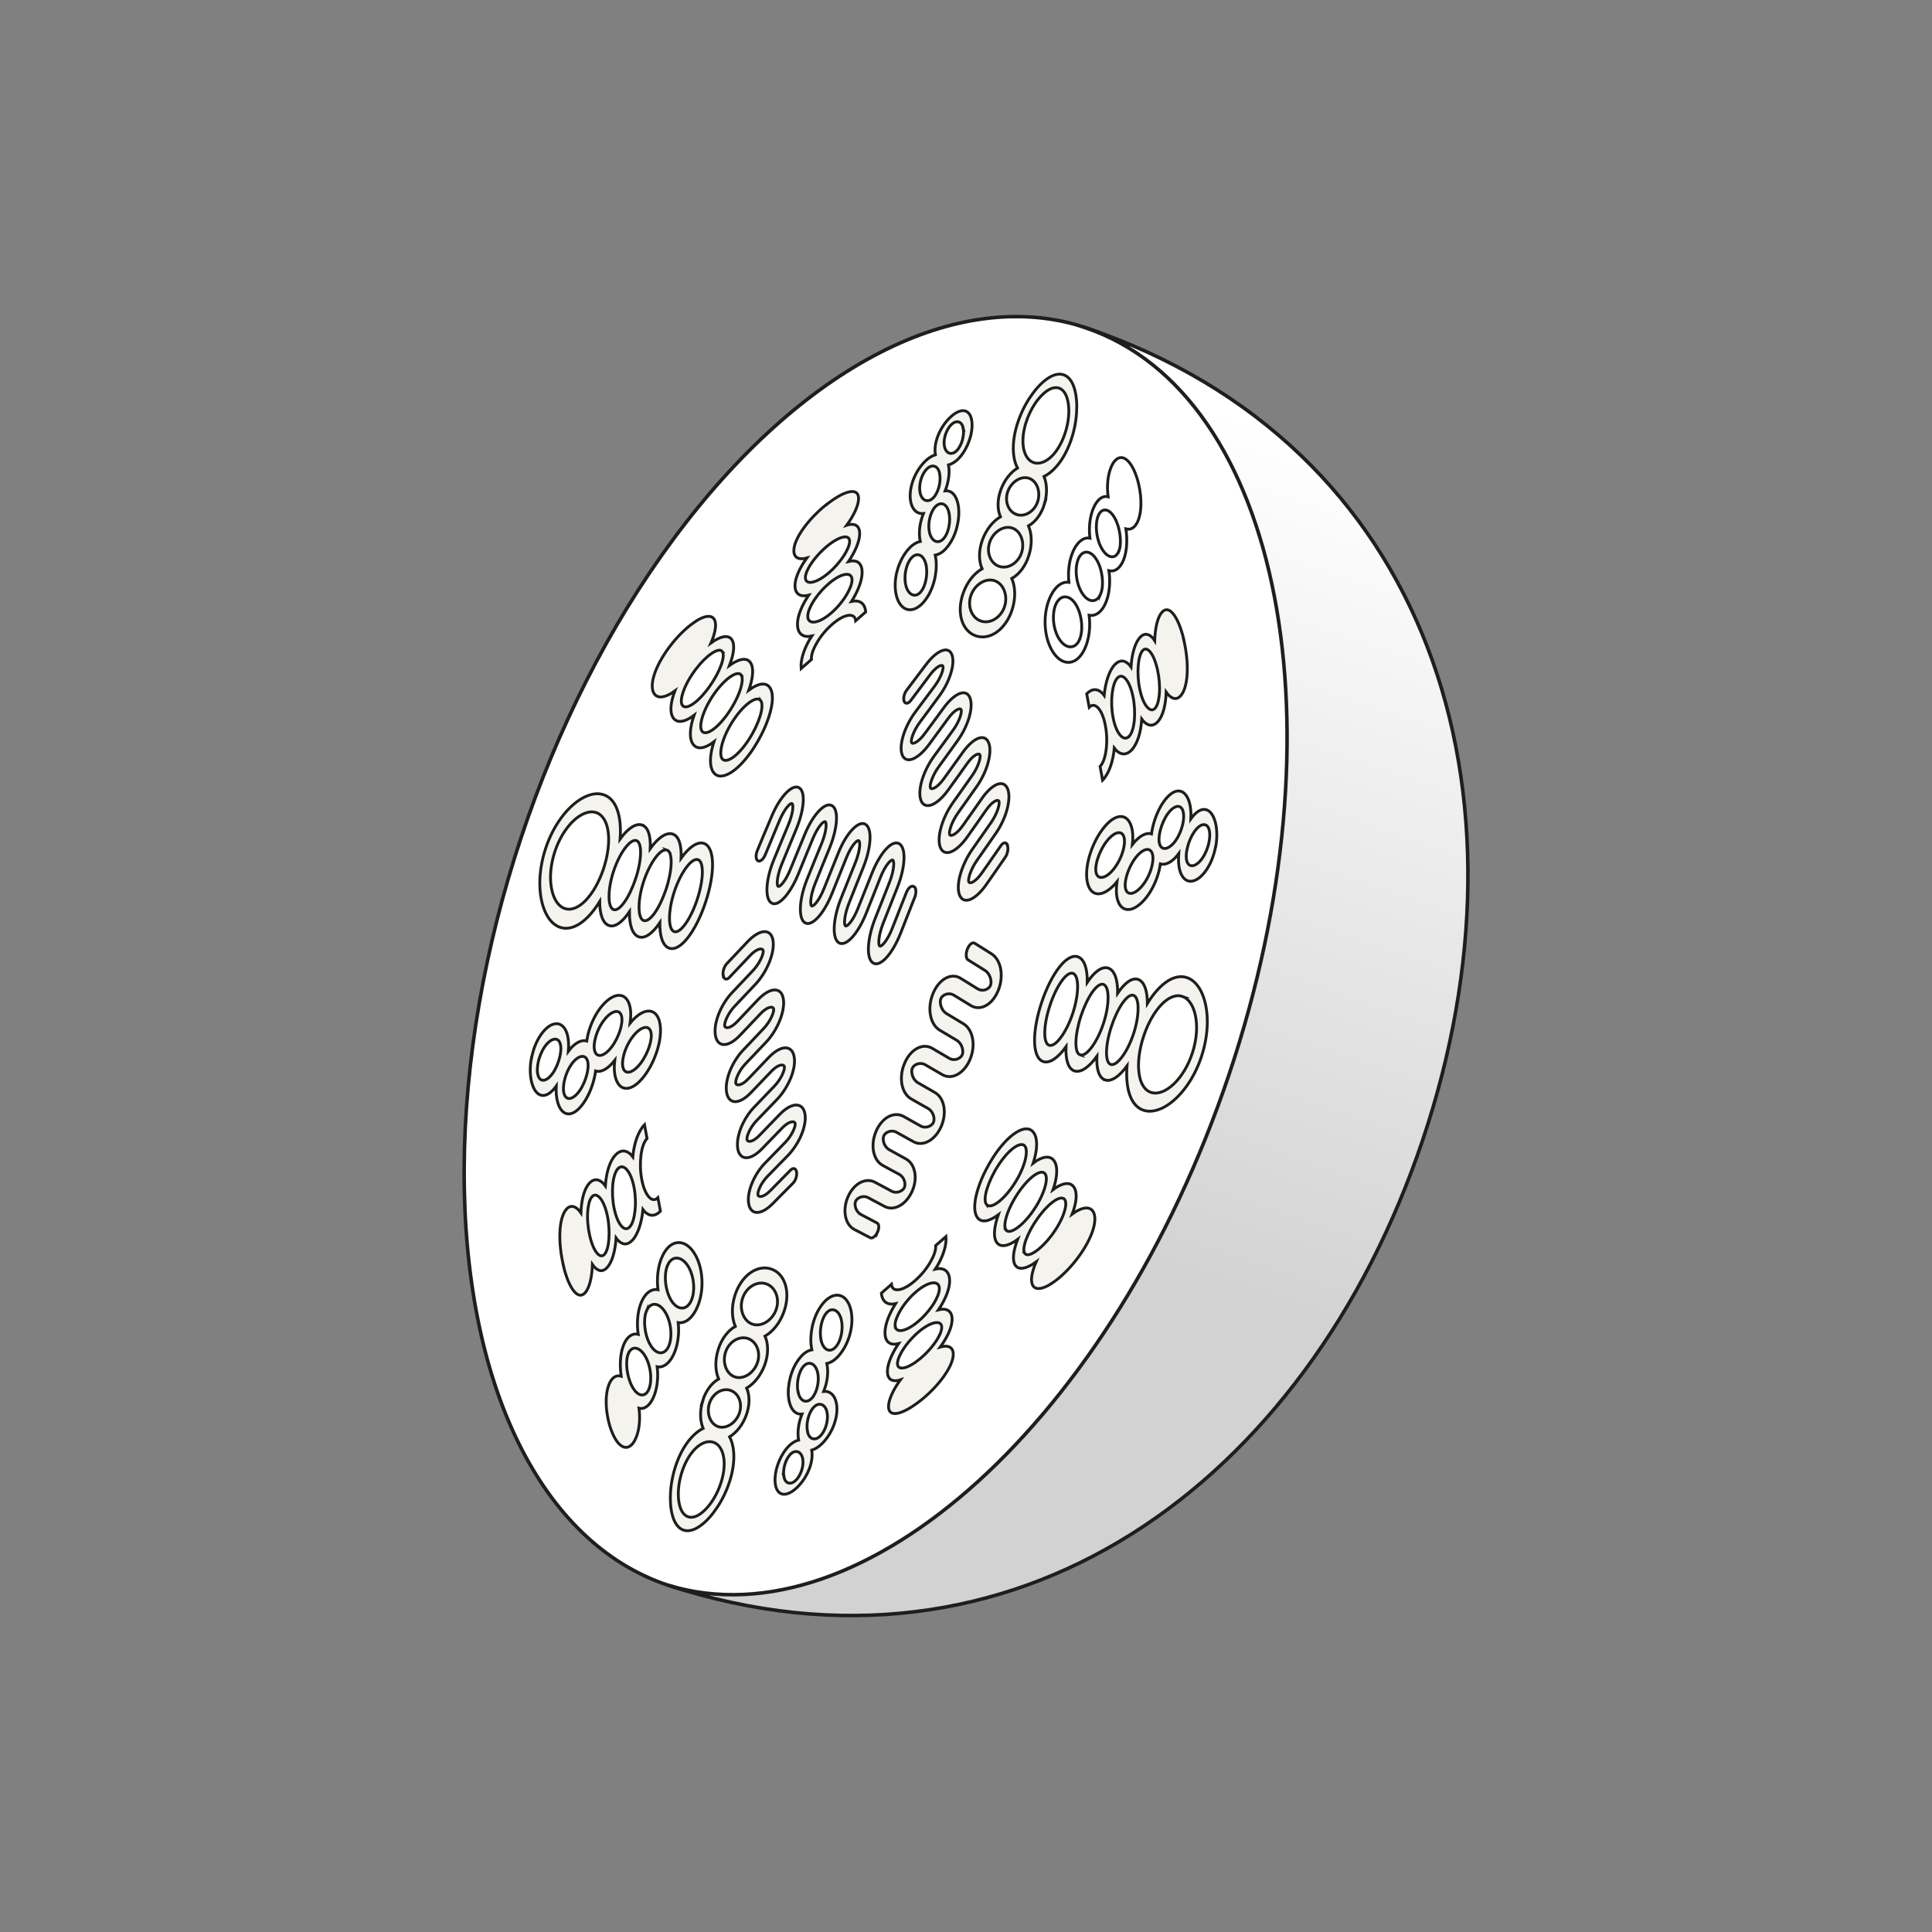 <?xml version="1.0" encoding="UTF-8"?><svg id="Artwork" xmlns="http://www.w3.org/2000/svg" xmlns:xlink="http://www.w3.org/1999/xlink" viewBox="0 0 300 300"><rect x="0" y="0" width="300" height="300" fill="#808080" stroke="none"/><defs><style>.cls-1{stroke-linecap:round;stroke-linejoin:round;}.cls-1,.cls-2{stroke-width:.55px;}.cls-1,.cls-2,.cls-3,.cls-4{stroke:#1e1e1e;}.cls-1,.cls-3{fill:#fff;}.cls-2{fill:url(#linear-gradient);}.cls-2,.cls-3,.cls-4{stroke-miterlimit:10;}.cls-3,.cls-4{stroke-width:.44px;}.cls-4{fill:#f5f3ee;}</style><linearGradient id="linear-gradient" x1="209.55" y1="70.28" x2="167.19" y2="194.79" gradientUnits="userSpaceOnUse"><stop offset="0" stop-color="#fff"/><stop offset="1" stop-color="#d2d2d2"/></linearGradient></defs><ellipse class="cls-1" cx="136.14" cy="148.51" rx="102.88" ry="58.23" transform="translate(-47.7 230.91) rotate(-71.63)"/><path class="cls-2" d="M168.55,50.89c30.42,10.33,40.39,62.26,22.26,116.06-17.96,53.3-56.75,88.45-87.09,79.2,53.58,17.49,99.15-15.54,117.18-69.08,18.14-53.84,1.42-108.08-52.42-126.22,.03,0,.05,.02,.07,.03Z"/><g><path class="cls-4" d="M112.31,151.5c.11,.59,.53,.71,.94,.28,1.28-1.35,1.92-2.04,3.23-3.41,1.09-1.15,1.94-1.21,2.03-.74,.08,.47-.52,1.95-1.61,3.1-1.3,1.37-1.95,2.05-3.22,3.4-.91,.97-1.65,2.18-2.11,3.39-.46,1.2-.65,2.39-.47,3.32,.18,.92,.68,1.38,1.37,1.36,.68-.01,1.55-.5,2.45-1.45,1.26-1.33,1.9-2.01,3.19-3.36,1.08-1.13,1.93-1.18,2.02-.71,.09,.47-.51,1.94-1.58,3.06-1.29,1.35-1.92,2.02-3.18,3.35-.9,.95-1.62,2.15-2.08,3.34-.45,1.19-.63,2.37-.45,3.28,.36,1.83,2,1.81,3.79-.07,1.25-1.31,1.88-1.97,3.16-3.3,1.07-1.11,1.92-1.15,2.01-.69,.09,.47-.5,1.91-1.56,3.01-1.28,1.33-1.91,1.98-3.16,3.29-.89,.93-1.61,2.11-2.06,3.28-.45,1.17-.62,2.33-.45,3.22,.36,1.79,1.98,1.77,3.76-.07,1.24-1.28,1.87-1.93,3.14-3.24,1.06-1.09,1.91-1.13,2-.68,.09,.45-.5,1.87-1.56,2.95-1.27,1.3-1.9,1.95-3.14,3.22-.89,.92-1.6,2.07-2.05,3.22s-.63,2.27-.45,3.14c.35,1.74,1.95,1.71,3.73-.1,1.24-1.26,1.86-1.89,3.14-3.17,.41-.41,.66-1.2,.55-1.76-.11-.56-.53-.68-.94-.26-1.27,1.29-1.9,1.93-3.14,3.19-1.03,1.05-1.83,1.08-1.92,.64-.09-.44,.45-1.8,1.48-2.86,1.24-1.27,1.87-1.91,3.14-3.21,.91-.93,1.67-2.11,2.15-3.29,.48-1.18,.7-2.36,.52-3.26-.17-.91-.69-1.34-1.4-1.32-.71,.03-1.6,.52-2.51,1.46-1.27,1.31-1.9,1.97-3.15,3.26-1.03,1.07-1.84,1.1-1.93,.64-.09-.45,.45-1.85,1.49-2.93,1.24-1.3,1.88-1.95,3.15-3.27,.92-.95,1.67-2.16,2.16-3.36,.49-1.21,.7-2.41,.52-3.33-.17-.93-.7-1.37-1.41-1.35-.71,.03-1.61,.53-2.53,1.49-1.28,1.34-1.92,2-3.17,3.32-1.04,1.1-1.86,1.12-1.95,.66-.09-.46,.45-1.88,1.5-2.98,1.25-1.32,1.89-1.99,3.17-3.33,.92-.96,1.68-2.2,2.17-3.42,.49-1.23,.71-2.45,.54-3.38-.17-.94-.69-1.39-1.4-1.35-.71,.03-1.61,.55-2.54,1.52-1.29,1.36-1.93,2.04-3.2,3.38-1.05,1.11-1.87,1.14-1.96,.68-.09-.46,.47-1.9,1.52-3.02,1.27-1.34,1.91-2.02,3.21-3.39,.93-.98,1.7-2.23,2.2-3.47,.5-1.24,.73-2.47,.57-3.41-.16-.94-.68-1.38-1.39-1.34-.71,.04-1.62,.57-2.56,1.56-1.31,1.38-1.96,2.07-3.24,3.43-.41,.44-.66,1.27-.55,1.86Z"/><g><path class="cls-4" d="M82.51,164.33c-.28,1.5-.21,2.97,.15,4.07,.35,1.08,.92,1.65,1.57,1.7,.66,.05,1.41-.43,2.14-1.45-.05,.98,.03,1.9,.26,2.63,.35,1.11,.94,1.68,1.65,1.69,.7,.01,1.51-.53,2.31-1.66,.73-1.03,1.33-2.4,1.68-3.85,.09-.39,.17-.78,.22-1.16,.82,.26,1.89-.28,2.96-1.64-.12,1.02-.08,1.97,.14,2.72,.33,1.13,.97,1.67,1.77,1.62s1.74-.68,2.68-1.92c.86-1.12,1.59-2.58,2.05-4.11,.5-1.66,.61-3.28,.3-4.41-.11-.38-.25-.7-.44-.94-.87-1.16-2.53-.69-4.1,1.25,.14-1.04,.13-2.01-.08-2.75-.11-.38-.25-.69-.43-.93-.44-.59-1.08-.77-1.81-.54-.72,.23-1.53,.86-2.3,1.86-.84,1.1-1.51,2.51-1.89,3.97-.1,.4-.18,.79-.23,1.17-.83-.25-1.89,.29-2.85,1.58,.08-1,.03-1.93-.19-2.66-.11-.37-.26-.68-.43-.92-.85-1.2-2.36-.82-3.64,1.01-.7,1-1.22,2.31-1.47,3.68Zm15.76-3.38c1.17-1.52,2.47-1.88,2.79-.74,.19,.67-.03,1.6-.18,2.1-.3,1-.82,2.03-1.42,2.82-1.01,1.31-2.06,1.71-2.54,1.05-.07-.1-.13-.22-.17-.37-.19-.66,0-1.58,.13-2.06,.27-.99,.77-2,1.38-2.79Zm-4.49-2.52c1.13-1.48,2.4-1.83,2.72-.7,.19,.66-.02,1.58-.16,2.07-.28,.99-.78,2-1.36,2.77-.97,1.28-1.99,1.66-2.46,1-.07-.1-.13-.22-.17-.37-.2-.66-.02-1.56,.11-2.04,.25-.97,.73-1.96,1.32-2.73Zm-5.05,6.84c.99-1.39,2.16-1.66,2.5-.54,.2,.66,.03,1.55-.08,2.02-.23,.95-.65,1.92-1.16,2.64-.85,1.2-1.77,1.51-2.22,.84-.07-.1-.13-.23-.17-.37-.2-.65-.08-1.52,.02-1.98,.2-.93,.6-1.88,1.11-2.6Zm-4.15-2.73c.94-1.35,2.07-1.59,2.41-.49,.2,.65,.06,1.52-.05,1.99-.21,.93-.6,1.87-1.08,2.57-.8,1.17-1.68,1.44-2.13,.78-.07-.1-.13-.22-.17-.37-.21-.65-.1-1.5-.01-1.95,.17-.91,.55-1.83,1.03-2.53Z"/><path class="cls-4" d="M94.24,219.27c.18,1.41,.57,2.74,1.09,3.77,.57,1.11,1.21,1.68,1.82,1.71,.61,.03,1.2-.48,1.63-1.54,.51-1.24,.66-2.92,.44-4.56,.08,.02,.17,.06,.25,.06,.76,.04,1.47-.56,1.98-1.7,.52-1.14,.76-2.65,.65-4.25-.01-.18-.04-.35-.06-.53,.91,.18,1.84-.43,2.53-1.84,.34-.71,.58-1.52,.7-2.38,.13-.86,.14-1.76,.04-2.65,.1,.01,.2,.05,.31,.04,.93-.02,1.8-.74,2.46-2.02,.66-1.28,1-2.93,.92-4.64-.07-1.57-.49-3.04-1.18-4.13-.25-.39-.52-.72-.8-.97-.71-.64-1.49-.83-2.23-.6s-1.41,.9-1.92,1.98h0c-.36,.75-.58,1.61-.7,2.51-.11,.9-.11,1.83,0,2.74-.1-.02-.2-.04-.3-.04-.91,0-1.71,.67-2.25,1.91-.54,1.23-.74,2.83-.59,4.49,.02,.19,.05,.37,.08,.56-.9-.22-1.76,.34-2.29,1.69h0c-.53,1.35-.61,3.13-.36,4.82-.08-.02-.16-.05-.25-.06-.74-.08-1.36,.47-1.73,1.56-.37,1.09-.44,2.53-.25,4.07Zm9.46-22.89c.69-1.45,2.14-1.35,3.13,.21,.51,.81,.82,1.88,.88,3,.03,.57,0,1.65-.44,2.51-.44,.87-1.03,1.01-1.34,1.02-.4,.01-.78-.16-1.14-.49-.2-.19-.4-.43-.57-.72-.47-.77-.77-1.79-.87-2.8-.09-1.01,.01-2.01,.36-2.73Zm-3.28,7.1h0c.37-.83,.92-.95,1.22-.95,.59,0,1.19,.46,1.67,1.25,.47,.77,.76,1.77,.84,2.74,.09,.97-.03,1.92-.35,2.6-.53,1.11-1.47,1.23-2.29,.42-.19-.19-.37-.42-.53-.71-.47-.79-.77-1.83-.86-2.92-.05-.55-.07-1.61,.3-2.44Zm-2.85,6.72c.52-1.3,1.75-1.1,2.63,.41,.46,.79,.75,1.8,.83,2.85,.04,.53,.05,1.53-.29,2.3-.34,.77-.83,.87-1.09,.85-.33-.02-.65-.2-.96-.54-.17-.19-.34-.43-.5-.71-.42-.75-.7-1.72-.82-2.66-.12-.94-.07-1.86,.19-2.51Z"/><path class="cls-4" d="M87.5,196.63c.44,1.79,1.02,3.13,1.62,3.86,.6,.73,1.23,.86,1.78,.2,.65-.77,1.03-2.41,1.09-4.38,.08,.11,.15,.23,.22,.33,.7,.83,1.43,.89,2.08,.17,.76-.84,1.25-2.56,1.38-4.59,.08,.11,.15,.23,.24,.32,.74,.81,1.54,.83,2.28,.05,.43-.45,.79-1.13,1.07-1.95,.28-.82,.48-1.79,.58-2.83,.08,.11,.16,.23,.25,.32,.78,.79,1.65,.77,2.46-.06-.15-.83-.23-1.25-.39-2.09-.55,.56-1.07,.21-1.33-.05-.52-.52-.94-1.51-1.18-2.8-.24-1.24-.26-2.58-.12-3.74,.15-1.15,.47-2.12,.94-2.6-.16-.85-.24-1.28-.39-2.14-.49,.5-.89,1.21-1.2,2.07s-.52,1.85-.62,2.91c-.08-.11-.17-.22-.25-.31-.8-.8-1.67-.79-2.44,.02-.44,.47-.8,1.15-1.07,1.98-.26,.82-.43,1.79-.5,2.82-.08-.11-.16-.22-.24-.31-.76-.82-1.58-.85-2.26-.09-.68,.75-1.13,2.17-1.26,3.98-.01,.2-.01,.42-.02,.62-.75-1.08-1.62-1.35-2.3-.54-.59,.69-.92,2.01-.98,3.59-.06,1.59,.14,3.44,.58,5.24Zm8.47-15.17c.51-.54,1.03-.18,1.29,.09,.52,.53,.94,1.53,1.19,2.81,.24,1.24,.28,2.56,.15,3.69s-.41,2.05-.83,2.48c-.5,.53-.99,.16-1.24-.11-.1-.1-.19-.22-.28-.36-.37-.57-.68-1.41-.89-2.43-.25-1.22-.31-2.54-.21-3.67,.11-1.12,.39-2.06,.81-2.51Zm-4.04,4.36c.46-.51,.95-.12,1.2,.15,.49,.54,.91,1.54,1.18,2.81,.26,1.22,.32,2.52,.24,3.61-.08,1.09-.32,1.98-.69,2.39-.44,.49-.9,.1-1.14-.17-.09-.11-.18-.23-.27-.37-.36-.57-.66-1.41-.89-2.42-.28-1.25-.39-2.6-.29-3.8,.05-.6,.2-1.7,.66-2.2Z"/><path class="cls-4" d="M109.11,217.55c-.48,1.58-.4,3.12,.07,4.25-.94,.46-1.85,1.32-2.63,2.45-.78,1.14-1.42,2.55-1.86,4.13-.42,1.5-.6,2.96-.6,4.26,0,1.3,.19,2.43,.53,3.29,.35,.86,.86,1.45,1.54,1.67,.68,.22,1.45,.04,2.25-.45,.8-.49,1.64-1.29,2.42-2.33,.79-1.04,1.53-2.31,2.1-3.76,.61-1.53,.95-3.06,1.01-4.43s-.16-2.6-.65-3.52c1.05-.64,2.02-1.82,2.58-3.34,.58-1.56,.57-3.09,.07-4.23,1.14-.66,2.19-1.93,2.8-3.58,.6-1.65,.59-3.28,.05-4.49,1.21-.69,2.31-2.02,2.93-3.76,.54-1.5,.6-2.98,.24-4.19s-1.13-2.12-2.24-2.48c-1.1-.36-2.28-.09-3.29,.66-1.01,.75-1.86,1.98-2.33,3.5-.55,1.77-.47,3.49,.08,4.76-1.17,.66-2.16,1.95-2.67,3.64-.52,1.68-.44,3.32,.08,4.53-1.1,.62-2.02,1.85-2.5,3.44Zm2.65,13.24c-.6,1.58-1.46,2.88-2.35,3.73-.88,.85-1.79,1.26-2.55,1.01-.76-.25-1.24-1.1-1.44-2.3-.19-1.2-.1-2.75,.38-4.37,.48-1.62,1.25-2.99,2.15-3.89,.9-.89,1.92-1.3,2.81-1.02,.89,.29,1.45,1.21,1.63,2.46,.18,1.24-.03,2.8-.63,4.37Zm3.54-29.17c.54-1.71,2.22-2.75,3.66-2.27,1.44,.47,2.16,2.3,1.56,3.99-.59,1.69-2.27,2.74-3.66,2.28-1.39-.46-2.11-2.29-1.56-4Zm-2.65,8.38c.51-1.63,2.1-2.61,3.47-2.16,1.37,.45,2.05,2.18,1.48,3.79-.57,1.61-2.16,2.61-3.47,2.18-1.32-.43-1.99-2.18-1.48-3.8Zm.77,5.9c1.29,.42,1.92,2.05,1.38,3.56-.54,1.51-2.04,2.47-3.27,2.07-1.23-.4-1.86-2.05-1.38-3.59,.48-1.54,1.97-2.47,3.27-2.05Z"/></g><g><path class="cls-4" d="M149.7,63.78c-.63-.08-1.44,.32-2.22,1.09-.77,.75-1.41,1.73-1.82,2.76-.41,1.02-.57,2.09-.41,2.99-.51,.15-1.07,.48-1.61,1.02-.82,.81-1.49,1.9-1.89,3.04-.4,1.14-.54,2.33-.31,3.34,.21,.92,.71,1.53,1.38,1.69,.18,.04,.37,.05,.57,.03-.57,1.41-.79,3-.49,4.34-.55,.11-1.14,.45-1.7,1.04-.85,.89-1.5,2.12-1.87,3.44s-.44,2.72-.14,3.93c.28,1.1,.84,1.85,1.57,2.11,.8,.27,1.74-.09,2.58-1.01,.28-.31,.54-.66,.77-1.05,.55-.93,.94-2.03,1.13-3.14,.19-1.11,.2-2.23-.02-3.2,.56-.1,1.14-.43,1.67-1.02,.27-.3,.52-.63,.74-1,.55-.9,.93-1.98,1.12-3.06,.19-1.08,.19-2.15-.04-3.06-.25-.99-.74-1.63-1.39-1.8-.18-.05-.36-.06-.56-.04,.55-1.38,.75-2.87,.52-4.03,.51-.13,1.06-.45,1.58-.99,.26-.27,.5-.58,.72-.91,.54-.81,.93-1.75,1.16-2.66,.22-.92,.27-1.81,.11-2.53-.17-.79-.58-1.25-1.16-1.32Zm-5.94,23.8c.37,1.45,0,3.47-.84,4.39-.49,.54-.96,.48-1.2,.4-.48-.16-.87-.7-1.06-1.46-.32-1.27-.04-2.92,.59-3.91,.1-.15,.2-.29,.31-.4,.49-.52,.95-.49,1.18-.42,.46,.14,.83,.65,1.03,1.4Zm3.58-8.05c.34,1.35-.03,3.26-.85,4.14-.48,.51-.93,.47-1.15,.4-.46-.14-.82-.64-1-1.35-.29-1.19,0-2.73,.61-3.67,.09-.14,.19-.27,.3-.38,.48-.5,.91-.48,1.13-.42,.44,.12,.79,.59,.96,1.28Zm-1.45-6.05c.28,1.2-.14,2.96-.96,3.81-.48,.5-.91,.48-1.13,.43-.44-.1-.78-.53-.92-1.17-.24-1.06,.09-2.46,.72-3.35,.1-.13,.2-.26,.31-.37,.48-.48,.9-.49,1.11-.45,.42,.08,.74,.47,.88,1.09Zm3.66-7.04c.24,1.08-.19,2.71-.97,3.52-.46,.47-.87,.47-1.07,.43-.41-.08-.72-.46-.85-1.03-.21-.96,.14-2.24,.75-3.07,.09-.13,.19-.24,.3-.34,.46-.46,.85-.48,1.05-.45,.39,.05,.68,.4,.8,.95Z"/><path class="cls-4" d="M108.09,96.45c-.58,.36-1.2,.84-1.82,1.42-.62,.57-1.25,1.24-1.84,1.97-1.3,1.6-2.26,3.26-2.76,4.69-.5,1.43-.54,2.63-.03,3.27,.6,.74,1.79,.49,3.18-.53-.07,.19-.16,.38-.22,.57-.55,1.68-.56,3-.02,3.69,.53,.7,1.52,.65,2.77-.16,.14-.09,.28-.21,.43-.32-.69,1.95-.79,3.66-.15,4.53,.64,.87,1.86,.66,3.24-.4-.07,.21-.15,.42-.2,.63-.5,1.85-.46,3.32,.11,4.11,.57,.8,1.57,.79,2.83-.03,.58-.38,1.18-.91,1.77-1.57,.6-.66,1.19-1.43,1.74-2.3,.4-.63,.77-1.26,1.09-1.9,.81-1.58,1.36-3.14,1.6-4.44s.15-2.35-.3-2.96h0c-.64-.84-1.84-.59-3.24,.45,.07-.2,.14-.4,.2-.59,.53-1.77,.54-3.1,.01-3.76-.53-.67-1.51-.58-2.78,.23-.14,.09-.29,.22-.44,.32,.73-1.88,.9-3.43,.31-4.14h0c-.59-.7-1.78-.4-3.17,.61,.08-.18,.15-.36,.22-.53,.59-1.59,.66-2.75,.18-3.29-.48-.54-1.44-.38-2.71,.41Zm10.03,12.33c.31,.41,.25,1.31-.09,2.41-.34,1.11-.95,2.42-1.76,3.66-.84,1.29-1.75,2.3-2.58,2.84-.42,.27-1.18,.65-1.56,.12-.38-.53-.16-1.65,0-2.26,.21-.78,.55-1.61,.99-2.44,.25-.47,.53-.94,.84-1.39,.81-1.21,1.7-2.14,2.46-2.68,.76-.53,1.39-.67,1.7-.26Zm-3.05-3.98h0c.36,.46,.11,1.5-.06,2.09-.35,1.16-1.01,2.48-1.86,3.73-.82,1.2-1.7,2.14-2.45,2.67-.75,.53-1.38,.66-1.69,.25-.5-.67-.02-2.57,1.07-4.51,.25-.44,.53-.89,.84-1.33,.86-1.21,1.79-2.17,2.62-2.7,.42-.27,1.18-.66,1.54-.2Zm-2.93-3.65c.29,.35,.19,1.15-.17,2.15-.37,1.01-1.01,2.22-1.85,3.38-.86,1.2-1.79,2.16-2.61,2.69-.42,.27-1.17,.64-1.53,.18-.36-.46-.11-1.47,.08-2.03,.23-.71,.59-1.47,1.05-2.23,.26-.43,.55-.86,.87-1.29,.84-1.12,1.74-2,2.5-2.52s1.38-.68,1.67-.33Z"/><path class="cls-4" d="M128.35,78.32c-1.41,1.12-2.69,2.46-3.61,3.75-.92,1.29-1.49,2.54-1.47,3.47,.01,1.08,.81,1.45,2.03,1.1-.12,.17-.25,.33-.36,.5-1.01,1.51-1.54,2.91-1.49,3.94,.06,1.21,.89,1.66,2.13,1.34-.12,.18-.24,.35-.35,.53-.98,1.6-1.48,3.1-1.39,4.24,.1,1.32,.96,1.85,2.22,1.57-.12,.18-.24,.36-.35,.55-.96,1.68-1.42,3.28-1.31,4.5,.64-.56,.96-.84,1.6-1.4-.08-.82,.44-1.89,.76-2.45,.62-1.12,1.5-2.18,2.47-3.02,1.86-1.62,3.51-1.88,3.64-.55,.63-.55,.94-.82,1.56-1.37-.13-1.38-.97-1.9-2.21-1.63,.11-.18,.23-.36,.33-.54,.94-1.64,1.4-3.15,1.31-4.25-.1-1.27-.9-1.72-2.11-1.41,.11-.17,.23-.34,.34-.51,.96-1.56,1.45-2.97,1.4-3.97-.05-1-.63-1.43-1.65-1.25-.11,.02-.25,.07-.37,.11,1.15-1.58,1.86-3.14,1.85-4.17,0-.89-.54-1.21-1.43-1.03-.89,.18-2.12,.85-3.53,1.97Zm3.95,11.61c.06,.74-.46,1.76-.77,2.3-.62,1.07-1.49,2.12-2.46,2.96-1.86,1.61-3.54,1.88-3.64,.62-.06-.76,.48-1.77,.8-2.31,.12-.21,.26-.41,.4-.61,.59-.84,1.31-1.63,2.09-2.29,1.86-1.58,3.48-1.9,3.58-.67Zm-.37-5.92c.03,.68-.5,1.64-.82,2.15-.64,1.02-1.52,2.03-2.48,2.84-1.86,1.57-3.52,1.9-3.57,.74-.03-.7,.52-1.65,.85-2.15,.13-.2,.27-.39,.41-.58,.6-.79,1.33-1.56,2.11-2.2,.97-.8,1.87-1.3,2.55-1.42,.34-.06,.92-.06,.95,.62Z"/><path class="cls-4" d="M99.66,128.09c-.96-.28-2.21,.59-3.37,2.19,.14-1.83-.02-3.44-.48-4.64-.46-1.21-1.22-2.02-2.26-2.29-.99-.26-2.1,0-3.21,.64s-2.22,1.68-3.2,3.01c-.98,1.33-1.84,2.97-2.44,4.82-.6,1.85-.88,3.67-.88,5.32,0,1.66,.28,3.16,.79,4.34,.51,1.19,1.25,2.06,2.19,2.45,1,.41,2.09,.22,3.18-.47s2.17-1.89,3.14-3.47c0,1.94,.47,3.35,1.4,3.71,.94,.36,2.11-.48,3.22-2.13-.03,2.04,.45,3.53,1.42,3.89,.96,.36,2.16-.5,3.3-2.19-.04,2.08,.45,3.59,1.43,3.95,.85,.31,1.88-.3,2.89-1.58s2.01-3.22,2.78-5.54c.77-2.32,1.13-4.49,1.08-6.13-.05-1.64-.51-2.76-1.38-3.02-1-.3-2.29,.62-3.5,2.31,.09-2.04-.35-3.47-1.34-3.76s-2.26,.61-3.45,2.27c.09-2-.34-3.39-1.32-3.67Zm-12.05,12.95c-1.03-.4-1.71-1.6-1.99-3.18-.28-1.58-.14-3.55,.52-5.57,.66-2.02,1.71-3.69,2.87-4.8,1.16-1.1,2.41-1.64,3.47-1.34s1.73,1.4,1.95,2.97c.22,1.57,0,3.61-.7,5.73-.7,2.12-1.72,3.88-2.82,5-1.1,1.12-2.28,1.59-3.3,1.19Zm20.76-7.56c.48,.15,.71,.92,.69,2.05-.02,1.12-.29,2.6-.8,4.13-.5,1.53-1.16,2.87-1.81,3.78-.65,.91-1.29,1.39-1.77,1.22-.48-.17-.72-.96-.72-2.09,0-1.13,.25-2.58,.74-4.09,.5-1.51,1.17-2.83,1.84-3.74,.67-.91,1.33-1.4,1.82-1.25Zm-4.83-1.5c.48,.15,.7,.9,.68,2.01-.02,1.1-.29,2.55-.78,4.05-.5,1.5-1.14,2.82-1.77,3.71-.63,.89-1.26,1.36-1.73,1.19s-.71-.95-.71-2.06,.23-2.53,.72-4.01c.49-1.48,1.15-2.78,1.81-3.66,.66-.89,1.31-1.37,1.79-1.22Zm-4.85,4.47c-.48,1.47-1.11,2.76-1.73,3.63-.62,.87-1.23,1.33-1.69,1.16-.46-.17-.7-.94-.7-2.02,0-1.08,.22-2.48,.7-3.92,.48-1.45,1.12-2.71,1.77-3.58s1.29-1.34,1.76-1.2c.47,.14,.69,.88,.67,1.96-.02,1.08-.28,2.5-.77,3.97Z"/></g><path class="cls-4" d="M136.25,191.37c.29-.64,.27-1.29-.05-1.46-1-.52-1.5-.78-2.51-1.32-.84-.45-1.06-1.54-.83-2.06,.23-.52,1.13-1,1.98-.54,1.01,.55,1.52,.82,2.53,1.35,.72,.38,1.55,.31,2.31-.1s1.46-1.18,1.93-2.2c.47-1.03,.6-2.09,.43-3.01-.17-.91-.64-1.68-1.38-2.08-1.03-.56-1.54-.84-2.57-1.42-.86-.48-1.09-1.61-.86-2.15,.23-.54,1.15-1.03,2.02-.54,1.04,.58,1.56,.87,2.59,1.44,.74,.41,1.58,.35,2.35-.07,.77-.42,1.48-1.2,1.95-2.27,.47-1.06,.59-2.18,.42-3.13-.18-.96-.66-1.76-1.41-2.18-1.04-.59-1.56-.89-2.61-1.5-.87-.51-1.11-1.68-.88-2.24,.23-.56,1.16-1.05,2.04-.54,1.05,.61,1.57,.92,2.62,1.52,.75,.43,1.59,.39,2.37-.04s1.48-1.23,1.94-2.33c.46-1.1,.58-2.25,.39-3.25-.19-.99-.67-1.83-1.42-2.28-1.05-.63-1.57-.94-2.62-1.58-.88-.53-1.11-1.74-.89-2.31,.23-.57,1.16-1.07,2.04-.54,1.05,.64,1.58,.96,2.62,1.6,.75,.46,1.59,.42,2.36,0,.77-.43,1.46-1.25,1.91-2.38,.45-1.12,.55-2.3,.36-3.32-.19-1.02-.69-1.87-1.43-2.34-1.04-.65-1.56-.98-2.61-1.64-.34-.21-.84,.2-1.12,.91-.28,.72-.24,1.47,.1,1.68,1.05,.65,1.57,.98,2.61,1.63,.87,.54,1.1,1.75,.88,2.32-.23,.57-1.14,1.07-2.01,.54-1.04-.64-1.57-.97-2.62-1.62-.75-.47-1.6-.44-2.38,0-.78,.43-1.48,1.27-1.94,2.4-.46,1.14-.57,2.32-.37,3.34,.19,1.02,.69,1.86,1.44,2.31,1.05,.63,1.58,.94,2.62,1.56,.87,.52,1.1,1.7,.87,2.25-.23,.55-1.16,1.05-2.03,.55-1.04-.61-1.57-.92-2.62-1.54-.75-.45-1.61-.41-2.39,.02-.78,.43-1.49,1.24-1.94,2.35-.46,1.11-.57,2.26-.38,3.25,.19,.98,.68,1.8,1.43,2.23,1.05,.6,1.57,.9,2.61,1.48,.87,.49,1.08,1.62,.85,2.16-.23,.54-1.16,1.03-2.02,.55-1.04-.58-1.55-.87-2.6-1.46-.75-.42-1.6-.38-2.37,.03s-1.47,1.21-1.93,2.28c-.45,1.07-.57,2.19-.38,3.14,.19,.95,.67,1.73,1.4,2.13,1.03,.57,1.54,.85,2.56,1.39,.85,.46,1.06,1.54,.82,2.06-.23,.52-1.15,1.01-1.99,.56-1.01-.54-1.52-.81-2.55-1.37-.73-.4-1.57-.35-2.33,.05-.76,.41-1.45,1.18-1.89,2.21-.45,1.03-.56,2.11-.38,3.02,.18,.91,.64,1.65,1.36,2.03,1,.53,1.5,.79,2.49,1.3,.32,.16,.82-.22,1.11-.86Z"/><g><path class="cls-4" d="M121.59,232.02c.63,.08,1.44-.32,2.22-1.09,.77-.75,1.41-1.73,1.82-2.76s.57-2.09,.41-2.99c.51-.15,1.07-.48,1.61-1.02,.82-.81,1.49-1.9,1.89-3.04,.4-1.14,.54-2.33,.31-3.34-.21-.92-.71-1.53-1.38-1.69-.18-.04-.37-.05-.57-.03,.57-1.41,.79-3,.49-4.34,.55-.11,1.14-.45,1.7-1.04,.85-.89,1.5-2.12,1.87-3.44,.37-1.32,.44-2.72,.14-3.93-.28-1.1-.84-1.86-1.57-2.11-.8-.28-1.74,.09-2.58,1.01-.28,.31-.54,.66-.77,1.05-.55,.93-.94,2.03-1.13,3.14-.19,1.11-.2,2.23,.02,3.2-.56,.1-1.14,.43-1.67,1.02-.27,.3-.52,.63-.74,1-.55,.9-.93,1.98-1.12,3.06-.19,1.08-.19,2.15,.04,3.06,.25,.99,.74,1.63,1.39,1.8,.18,.05,.36,.06,.56,.04-.55,1.38-.75,2.87-.52,4.03-.51,.13-1.06,.45-1.58,.99-.26,.27-.5,.58-.72,.91-.54,.81-.93,1.75-1.16,2.66-.22,.92-.27,1.81-.11,2.53,.17,.79,.58,1.25,1.16,1.32Zm5.94-23.8c-.37-1.45,0-3.47,.84-4.39,.49-.54,.96-.48,1.2-.4,.48,.16,.87,.7,1.06,1.46,.32,1.27,.04,2.92-.59,3.91-.1,.15-.2,.29-.31,.4-.49,.52-.95,.49-1.18,.42-.46-.14-.83-.65-1.03-1.4Zm-3.58,8.05c-.34-1.35,.03-3.26,.85-4.14,.48-.51,.93-.47,1.15-.4,.46,.14,.82,.64,1,1.35,.29,1.19,0,2.73-.61,3.67-.09,.14-.19,.27-.3,.38-.48,.5-.91,.48-1.13,.42-.44-.12-.79-.59-.96-1.28Zm1.45,6.05c-.28-1.2,.14-2.96,.96-3.81,.48-.5,.91-.48,1.13-.43,.44,.1,.78,.53,.92,1.17,.24,1.06-.09,2.46-.72,3.35-.1,.13-.2,.26-.31,.37-.48,.48-.9,.49-1.11,.45-.42-.08-.74-.47-.88-1.09Zm-3.66,7.04c-.24-1.08,.19-2.71,.97-3.52,.46-.47,.87-.47,1.07-.43,.41,.08,.72,.46,.85,1.03,.21,.96-.14,2.24-.75,3.07-.09,.13-.19,.24-.3,.34-.46,.46-.85,.48-1.05,.45-.39-.05-.68-.4-.8-.95Z"/><path class="cls-4" d="M163.2,199.35c.58-.36,1.2-.84,1.82-1.42,.62-.57,1.25-1.24,1.84-1.97,1.3-1.6,2.26-3.26,2.76-4.69s.54-2.63,.03-3.27c-.6-.74-1.79-.49-3.18,.53,.07-.19,.16-.38,.22-.57,.55-1.68,.56-3,.02-3.69-.53-.7-1.52-.65-2.77,.16-.14,.09-.28,.21-.43,.32,.69-1.95,.79-3.66,.15-4.53-.64-.87-1.86-.66-3.24,.4,.07-.21,.15-.42,.2-.63,.5-1.85,.46-3.32-.11-4.11-.57-.8-1.57-.79-2.83,.03-.58,.38-1.18,.91-1.77,1.57-.6,.66-1.19,1.43-1.74,2.3-.4,.63-.77,1.26-1.09,1.9-.81,1.58-1.36,3.14-1.6,4.44s-.15,2.35,.3,2.96h0c.64,.84,1.84,.59,3.24-.45-.07,.2-.14,.4-.2,.59-.53,1.77-.54,3.1-.01,3.76,.53,.67,1.51,.58,2.78-.23,.14-.09,.29-.22,.44-.33-.73,1.88-.9,3.43-.31,4.14h0c.59,.7,1.78,.4,3.17-.61-.08,.18-.15,.36-.22,.53-.59,1.59-.66,2.75-.18,3.29,.48,.54,1.44,.38,2.71-.41Zm-10.03-12.33c-.31-.41-.25-1.31,.09-2.41s.95-2.42,1.76-3.66c.84-1.29,1.75-2.3,2.58-2.84,.42-.27,1.18-.65,1.56-.12,.38,.53,.16,1.65,0,2.26-.21,.78-.55,1.61-.99,2.44-.25,.47-.53,.94-.84,1.39-.81,1.21-1.7,2.14-2.46,2.68-.76,.53-1.39,.67-1.7,.26Zm3.05,3.98h0c-.36-.46-.11-1.5,.06-2.09,.35-1.16,1.01-2.48,1.86-3.73,.82-1.2,1.7-2.14,2.45-2.67,.75-.53,1.38-.66,1.69-.25,.5,.67,.02,2.57-1.07,4.51-.25,.44-.53,.89-.84,1.33-.86,1.21-1.79,2.17-2.62,2.7-.42,.27-1.18,.66-1.54,.2Zm2.93,3.65c-.29-.35-.19-1.15,.17-2.15s1.01-2.22,1.85-3.38c.86-1.2,1.79-2.16,2.61-2.69,.42-.27,1.17-.64,1.53-.18,.36,.46,.11,1.47-.08,2.03-.23,.71-.59,1.47-1.05,2.23-.26,.43-.55,.86-.87,1.29-.84,1.12-1.74,2-2.5,2.52-.76,.52-1.38,.68-1.67,.33Z"/><path class="cls-4" d="M142.94,217.48c1.41-1.12,2.69-2.46,3.61-3.75s1.49-2.54,1.47-3.47c-.01-1.08-.81-1.45-2.03-1.09,.12-.17,.25-.33,.36-.5,1.01-1.51,1.54-2.91,1.49-3.94-.06-1.21-.89-1.66-2.13-1.34,.12-.18,.24-.35,.35-.53,.98-1.6,1.48-3.1,1.39-4.23-.1-1.32-.96-1.85-2.22-1.57,.12-.18,.24-.36,.35-.55,.96-1.68,1.42-3.28,1.31-4.5-.64,.56-.96,.84-1.6,1.4,.08,.82-.44,1.89-.76,2.45-.62,1.12-1.5,2.18-2.47,3.02-1.86,1.62-3.51,1.88-3.64,.55-.63,.55-.94,.82-1.56,1.37,.13,1.38,.97,1.9,2.21,1.63-.11,.18-.23,.36-.33,.54-.94,1.64-1.4,3.15-1.31,4.25,.1,1.27,.9,1.72,2.11,1.41-.11,.17-.23,.34-.34,.51-.96,1.56-1.45,2.97-1.4,3.97,.05,1,.63,1.43,1.65,1.25,.11-.02,.25-.07,.37-.11-1.15,1.58-1.86,3.14-1.85,4.17,0,.89,.55,1.21,1.43,1.03s2.12-.85,3.53-1.97Zm-3.95-11.61c-.06-.74,.46-1.76,.77-2.3,.62-1.07,1.49-2.12,2.46-2.96,1.86-1.61,3.54-1.88,3.64-.62,.06,.76-.48,1.77-.8,2.31-.12,.21-.26,.41-.4,.61-.59,.84-1.31,1.63-2.09,2.29-1.86,1.58-3.48,1.9-3.57,.66Zm.37,5.92c-.03-.68,.5-1.64,.82-2.15,.64-1.02,1.52-2.03,2.48-2.84,1.86-1.57,3.52-1.9,3.57-.74,.03,.7-.52,1.65-.85,2.15-.13,.2-.27,.39-.41,.58-.6,.79-1.33,1.56-2.11,2.2-.97,.8-1.87,1.3-2.55,1.42-.34,.06-.92,.06-.95-.62Z"/><path class="cls-4" d="M171.63,167.71c.96,.28,2.21-.59,3.37-2.19-.14,1.83,.02,3.44,.48,4.64,.46,1.21,1.22,2.02,2.26,2.29,.99,.26,2.1,0,3.21-.64s2.22-1.68,3.2-3.01,1.84-2.97,2.44-4.82c.6-1.85,.88-3.67,.88-5.32s-.28-3.16-.79-4.34-1.25-2.06-2.19-2.45c-1-.41-2.09-.22-3.18,.47-1.09,.7-2.17,1.89-3.14,3.47,0-1.94-.47-3.35-1.4-3.71-.94-.36-2.11,.48-3.22,2.13,.03-2.04-.45-3.53-1.42-3.89-.96-.36-2.16,.5-3.3,2.19,.04-2.08-.45-3.59-1.43-3.95-.85-.31-1.88,.3-2.89,1.58-1.01,1.28-2.01,3.22-2.78,5.54-.77,2.32-1.13,4.49-1.08,6.13s.51,2.76,1.38,3.02c1,.3,2.29-.62,3.5-2.31-.09,2.04,.35,3.47,1.34,3.76s2.26-.61,3.45-2.27c-.09,2,.34,3.39,1.32,3.67Zm12.05-12.95c1.03,.4,1.71,1.6,1.99,3.18s.14,3.55-.52,5.57c-.66,2.02-1.71,3.69-2.87,4.8-1.16,1.1-2.41,1.64-3.47,1.34s-1.73-1.4-1.94-2.97c-.22-1.57,0-3.61,.7-5.73,.7-2.12,1.72-3.88,2.82-5,1.1-1.12,2.28-1.59,3.3-1.19Zm-20.76,7.56c-.48-.15-.71-.92-.69-2.05,.02-1.12,.29-2.6,.8-4.13,.5-1.53,1.16-2.87,1.81-3.78,.65-.91,1.29-1.39,1.77-1.22,.48,.17,.72,.96,.72,2.09s-.25,2.58-.74,4.09c-.5,1.51-1.17,2.83-1.84,3.74-.67,.91-1.33,1.4-1.82,1.25Zm4.83,1.5c-.48-.15-.7-.9-.68-2.01,.02-1.1,.29-2.55,.78-4.05,.5-1.5,1.14-2.82,1.77-3.71,.64-.89,1.26-1.36,1.73-1.19,.47,.17,.71,.95,.71,2.06,0,1.11-.23,2.53-.72,4.01-.49,1.48-1.15,2.78-1.81,3.66-.66,.89-1.31,1.37-1.79,1.22Zm4.85-4.47c.48-1.47,1.11-2.76,1.73-3.63,.62-.87,1.23-1.33,1.69-1.16,.46,.17,.7,.94,.7,2.02s-.22,2.48-.7,3.93c-.48,1.45-1.12,2.71-1.77,3.58-.65,.87-1.29,1.34-1.76,1.2-.47-.14-.69-.88-.67-1.96,.02-1.08,.28-2.5,.77-3.97Z"/></g><path class="cls-4" d="M141.88,137.66c-.35-.21-.86,.21-1.14,.93-.44,1.11-.77,1.95-1.1,2.79-.33,.84-.66,1.68-1.1,2.8-.74,1.87-1.65,2.88-1.93,2.72-.28-.16-.21-1.66,.53-3.54,.44-1.12,.78-1.96,1.11-2.8s.66-1.67,1.1-2.78c.63-1.59,.97-3.13,1.02-4.34s-.2-2.11-.74-2.43c-.55-.32-1.28,.01-2.03,.82-.75,.81-1.53,2.09-2.16,3.67-.44,1.11-.77,1.94-1.11,2.77-.33,.83-.67,1.67-1.11,2.79-.74,1.87-1.65,2.87-1.93,2.71-.28-.16-.2-1.65,.54-3.52,.44-1.12,.78-1.95,1.11-2.79,.33-.83,.67-1.66,1.11-2.77,.63-1.58,.99-3.11,1.04-4.31,.06-1.2-.18-2.09-.72-2.39-.54-.31-1.27,.03-2.03,.83s-1.54,2.07-2.17,3.64c-.45,1.1-.78,1.92-1.11,2.75-.33,.83-.67,1.66-1.11,2.77-.74,1.85-1.65,2.85-1.92,2.69-.27-.16-.19-1.64,.55-3.48,.45-1.11,.78-1.93,1.11-2.76s.67-1.65,1.12-2.74c.64-1.57,1-3.07,1.07-4.26,.07-1.18-.16-2.05-.7-2.34s-1.26,.04-2.02,.84c-.76,.8-1.54,2.05-2.18,3.6-.45,1.08-.78,1.9-1.12,2.71-.34,.82-.67,1.64-1.12,2.73-.74,1.83-1.64,2.82-1.91,2.66s-.19-1.61,.56-3.43c.45-1.09,.78-1.91,1.12-2.72,.34-.81,.67-1.63,1.12-2.7,.64-1.54,1.01-3.02,1.09-4.19,.08-1.16-.14-2.01-.67-2.29-.53-.28-1.25,.06-2.01,.85s-1.54,2.02-2.19,3.55c-.45,1.06-.79,1.86-1.13,2.67-.34,.8-.67,1.61-1.12,2.69-.29,.7-.25,1.42,.09,1.61,.34,.19,.84-.22,1.13-.92,.45-1.08,.78-1.89,1.12-2.7s.67-1.61,1.12-2.68c.75-1.78,1.66-2.73,1.92-2.59,.27,.14,.17,1.54-.58,3.32-.45,1.07-.79,1.88-1.12,2.69-.34,.81-.67,1.62-1.12,2.71-.64,1.56-1,3.08-1.06,4.29-.06,1.21,.16,2.11,.7,2.43s1.26-.03,2.01-.85c.75-.82,1.53-2.12,2.17-3.69,.45-1.1,.78-1.92,1.12-2.74s.67-1.64,1.12-2.72c.75-1.81,1.65-2.77,1.92-2.62,.27,.15,.18,1.57-.56,3.38-.45,1.09-.78,1.91-1.12,2.73-.33,.82-.67,1.65-1.11,2.75-.64,1.58-1,3.13-1.06,4.36-.06,1.23,.17,2.15,.71,2.47,.54,.32,1.27-.03,2.03-.85s1.54-2.14,2.18-3.73c.45-1.11,.78-1.94,1.11-2.77,.33-.83,.67-1.66,1.11-2.76,.74-1.83,1.64-2.8,1.92-2.64,.27,.16,.2,1.6-.54,3.43-.44,1.1-.78,1.93-1.11,2.76s-.67,1.66-1.11,2.78c-.64,1.6-.99,3.16-1.05,4.4s.18,2.17,.73,2.49c.55,.32,1.29-.02,2.05-.85,.76-.83,1.55-2.15,2.19-3.76,.44-1.12,.78-1.96,1.11-2.79s.66-1.67,1.1-2.78c.73-1.84,1.64-2.82,1.91-2.66s.21,1.62-.52,3.47c-.44,1.11-.77,1.94-1.1,2.78-.33,.84-.66,1.68-1.11,2.8-.64,1.61-.99,3.18-1.05,4.43s.19,2.18,.74,2.5c.55,.33,1.3-.02,2.06-.85,.76-.83,1.55-2.15,2.19-3.77,.44-1.12,.77-1.96,1.1-2.8,.33-.84,.66-1.68,1.1-2.79,.28-.72,.23-1.47-.12-1.67Z"/><path class="cls-4" d="M156.45,131.21c-.2-.48-.65-.44-1.03,.1-.58,.84-1.02,1.47-1.46,2.1s-.88,1.27-1.48,2.12c-.99,1.42-1.89,1.79-2.05,1.4-.16-.39,.28-1.92,1.27-3.33,.59-.85,1.04-1.48,1.48-2.11s.88-1.26,1.46-2.1c.83-1.2,1.44-2.55,1.76-3.79,.32-1.24,.37-2.37,.06-3.12-.31-.75-.89-.96-1.61-.69-.72,.27-1.57,1.03-2.4,2.22-.58,.83-1.02,1.45-1.46,2.08-.44,.63-.88,1.25-1.48,2.1-.99,1.4-1.9,1.77-2.05,1.39-.16-.38,.28-1.9,1.27-3.3,.6-.84,1.04-1.47,1.48-2.09,.44-.62,.88-1.25,1.46-2.07,.83-1.18,1.45-2.52,1.77-3.74s.38-2.33,.07-3.07c-.3-.73-.89-.93-1.61-.66-.72,.27-1.58,1.02-2.41,2.19-.58,.82-1.03,1.43-1.47,2.05-.44,.62-.89,1.24-1.49,2.07-1,1.38-1.91,1.75-2.06,1.37-.16-.37,.28-1.86,1.28-3.24,.6-.83,1.05-1.44,1.49-2.06,.45-.61,.89-1.23,1.47-2.04,.84-1.17,1.46-2.48,1.8-3.68,.34-1.2,.39-2.28,.09-2.99-.3-.71-.88-.9-1.6-.62s-1.58,1.02-2.43,2.17c-.59,.8-1.04,1.41-1.48,2.02-.45,.61-.9,1.22-1.5,2.03-1,1.36-1.9,1.73-2.05,1.37-.15-.36,.3-1.81,1.31-3.16,.6-.81,1.05-1.42,1.5-2.02,.45-.6,.89-1.21,1.48-2.01,.85-1.14,1.48-2.43,1.83-3.6,.35-1.17,.42-2.21,.13-2.89-.28-.68-.86-.84-1.58-.55s-1.58,1.02-2.43,2.15c-1.19,1.57-1.79,2.37-3,3.97-.39,.52-.56,1.29-.38,1.73,.18,.44,.65,.37,1.04-.15,1.21-1.61,1.81-2.41,2.99-3.99,.99-1.32,1.85-1.66,1.99-1.32,.14,.34-.28,1.73-1.27,3.06-.59,.79-1.04,1.39-1.49,2-.45,.6-.9,1.2-1.5,2.01-.87,1.16-1.53,2.48-1.9,3.69-.37,1.21-.45,2.31-.16,3.03,.3,.72,.91,.9,1.66,.6,.75-.3,1.65-1.07,2.51-2.25,.6-.82,1.05-1.43,1.5-2.04,.45-.61,.89-1.22,1.48-2.02,.98-1.34,1.85-1.68,2-1.32,.15,.36-.26,1.79-1.24,3.14-.59,.81-1.03,1.42-1.48,2.03-.45,.61-.89,1.23-1.5,2.05-.86,1.18-1.52,2.53-1.88,3.77-.36,1.24-.43,2.37-.13,3.12,.31,.75,.93,.94,1.69,.64s1.65-1.08,2.51-2.27c.6-.83,1.04-1.46,1.49-2.07,.44-.62,.88-1.24,1.47-2.06,.97-1.37,1.84-1.7,1.99-1.33,.15,.37-.25,1.83-1.22,3.2-.58,.82-1.02,1.44-1.46,2.07-.44,.62-.89,1.25-1.48,2.08-.86,1.2-1.51,2.57-1.87,3.84-.36,1.26-.43,2.42-.12,3.18,.31,.76,.93,.96,1.68,.66,.75-.3,1.64-1.09,2.5-2.3,.59-.84,1.04-1.47,1.48-2.1,.44-.63,.88-1.25,1.46-2.09,.97-1.38,1.83-1.72,1.98-1.34,.15,.38-.24,1.86-1.2,3.25-.58,.83-1.02,1.46-1.46,2.09-.44,.63-.88,1.26-1.48,2.11-.85,1.22-1.5,2.61-1.86,3.89-.36,1.28-.43,2.45-.12,3.22,.31,.77,.92,.97,1.67,.67s1.64-1.1,2.49-2.32c.59-.85,1.04-1.49,1.48-2.12,.44-.63,.88-1.27,1.46-2.11,.37-.54,.52-1.37,.32-1.86Z"/><g><path class="cls-4" d="M188.78,131.46c.27-1.5,.21-2.97-.15-4.07-.35-1.08-.92-1.65-1.57-1.7-.66-.05-1.41,.43-2.14,1.45,.05-.98-.03-1.9-.26-2.63-.35-1.11-.94-1.68-1.65-1.69-.7-.01-1.51,.53-2.31,1.66-.73,1.03-1.33,2.4-1.68,3.85-.09,.39-.17,.78-.22,1.16-.82-.26-1.89,.28-2.96,1.64,.12-1.02,.08-1.97-.14-2.72-.33-1.13-.97-1.67-1.77-1.62-.79,.05-1.74,.68-2.68,1.92-.86,1.12-1.59,2.58-2.05,4.11-.5,1.66-.61,3.28-.3,4.41,.11,.38,.25,.7,.44,.94,.87,1.16,2.53,.69,4.1-1.25-.14,1.04-.13,2.01,.08,2.75,.11,.38,.25,.69,.43,.93,.44,.59,1.08,.77,1.81,.54,.72-.23,1.53-.86,2.3-1.86,.84-1.1,1.51-2.51,1.89-3.97,.1-.4,.18-.79,.23-1.17,.83,.25,1.89-.29,2.85-1.58-.08,1-.03,1.93,.19,2.66,.11,.37,.26,.68,.43,.93,.85,1.2,2.36,.82,3.64-1.01,.7-1,1.22-2.31,1.47-3.68Zm-15.76,3.38c-1.17,1.52-2.47,1.88-2.8,.74-.19-.66,.03-1.6,.18-2.1,.3-1,.82-2.03,1.42-2.82,1.01-1.31,2.06-1.71,2.54-1.05,.07,.1,.13,.22,.17,.37,.19,.66,0,1.58-.13,2.06-.27,.99-.77,2-1.38,2.79Zm4.49,2.52c-1.13,1.48-2.4,1.83-2.72,.7-.19-.66,.02-1.58,.16-2.07,.28-.99,.78-2,1.36-2.77,.97-1.28,1.99-1.66,2.46-1,.07,.1,.13,.22,.17,.37,.2,.66,.02,1.56-.11,2.04-.25,.97-.73,1.96-1.32,2.73Zm5.05-6.84c-.99,1.39-2.16,1.66-2.5,.54-.2-.66-.03-1.55,.08-2.02,.23-.95,.65-1.92,1.16-2.64,.85-1.2,1.77-1.51,2.22-.84,.07,.1,.13,.23,.17,.37,.2,.65,.08,1.52-.02,1.98-.2,.93-.6,1.88-1.11,2.6Zm4.15,2.73c-.94,1.35-2.07,1.59-2.41,.49-.2-.65-.06-1.52,.05-1.99,.2-.93,.6-1.87,1.08-2.57,.8-1.17,1.68-1.44,2.13-.78,.07,.1,.13,.22,.17,.37,.21,.64,.1,1.5,.01,1.95-.17,.91-.55,1.83-1.03,2.53Z"/><path class="cls-3" d="M177.05,76.53c-.18-1.41-.57-2.74-1.09-3.77-.57-1.11-1.21-1.68-1.82-1.71s-1.2,.48-1.63,1.54c-.51,1.24-.66,2.92-.44,4.56-.08-.02-.17-.06-.25-.06-.76-.04-1.47,.56-1.98,1.7-.52,1.14-.76,2.65-.65,4.25,.01,.18,.04,.35,.06,.53-.91-.18-1.84,.43-2.53,1.84-.34,.71-.58,1.52-.7,2.38-.12,.86-.14,1.76-.04,2.65-.1-.01-.2-.05-.31-.04-.93,.02-1.8,.74-2.46,2.02-.66,1.28-1,2.93-.92,4.64,.07,1.57,.49,3.04,1.18,4.13,.25,.39,.52,.72,.8,.97,.71,.64,1.49,.83,2.23,.6,.73-.23,1.41-.9,1.92-1.98h0c.36-.75,.58-1.61,.7-2.51s.11-1.83,0-2.74c.1,.02,.2,.04,.3,.04,.91,0,1.71-.67,2.25-1.91,.54-1.23,.74-2.83,.59-4.49-.02-.19-.05-.37-.08-.55,.9,.22,1.76-.34,2.29-1.69h0c.53-1.35,.61-3.13,.36-4.82,.08,.02,.16,.05,.25,.06,.74,.08,1.36-.47,1.73-1.56,.37-1.09,.44-2.53,.25-4.07Zm-9.46,22.89c-.69,1.45-2.14,1.35-3.13-.21-.51-.81-.82-1.88-.88-3-.03-.57,0-1.65,.44-2.51,.44-.87,1.03-1.01,1.34-1.02,.39-.01,.78,.16,1.14,.49,.2,.19,.4,.43,.57,.72,.47,.77,.77,1.79,.87,2.8,.09,1.01-.01,2.01-.36,2.73Zm3.28-7.1h0c-.37,.83-.92,.95-1.22,.95-.59,0-1.19-.45-1.67-1.25-.47-.77-.76-1.77-.84-2.74-.09-.97,.03-1.92,.35-2.6,.53-1.11,1.47-1.23,2.29-.42,.19,.19,.37,.42,.53,.71,.47,.79,.77,1.83,.86,2.92,.05,.55,.07,1.61-.3,2.44Zm2.85-6.72c-.52,1.3-1.75,1.11-2.63-.41-.46-.79-.75-1.8-.83-2.85-.04-.53-.05-1.53,.29-2.3,.34-.77,.83-.87,1.09-.85,.33,.02,.66,.2,.96,.54,.17,.19,.34,.43,.5,.71,.42,.75,.7,1.72,.82,2.66s.07,1.86-.19,2.51Z"/><path class="cls-4" d="M183.79,99.17c-.44-1.79-1.02-3.13-1.62-3.86-.6-.73-1.23-.86-1.78-.2-.65,.77-1.03,2.41-1.09,4.38-.07-.11-.15-.23-.22-.33-.7-.83-1.43-.89-2.08-.17-.76,.84-1.25,2.56-1.38,4.59-.08-.11-.15-.23-.24-.32-.74-.81-1.54-.83-2.28-.05-.43,.45-.79,1.13-1.07,1.95s-.48,1.79-.58,2.83c-.08-.11-.16-.23-.25-.32-.78-.79-1.65-.77-2.46,.06,.15,.83,.23,1.25,.39,2.09,.55-.56,1.07-.21,1.33,.05,.52,.52,.94,1.51,1.18,2.8,.24,1.24,.27,2.58,.12,3.74-.15,1.15-.47,2.12-.94,2.6,.16,.85,.24,1.28,.39,2.14,.49-.5,.89-1.21,1.2-2.07,.31-.85,.52-1.85,.62-2.91,.08,.11,.17,.22,.25,.31,.8,.8,1.67,.79,2.44-.02,.44-.47,.8-1.15,1.07-1.98s.43-1.79,.5-2.82c.08,.11,.16,.22,.24,.31,.76,.82,1.58,.85,2.26,.09,.68-.75,1.13-2.17,1.26-3.98,.01-.2,.01-.42,.02-.62,.75,1.08,1.62,1.35,2.3,.54,.59-.69,.92-2.01,.98-3.59,.06-1.59-.14-3.44-.58-5.24Zm-8.47,15.17c-.51,.54-1.03,.18-1.29-.09-.52-.53-.94-1.53-1.19-2.81-.24-1.24-.28-2.56-.15-3.69s.41-2.05,.83-2.48c.5-.53,.99-.16,1.24,.11,.1,.1,.19,.22,.28,.36,.37,.56,.68,1.41,.89,2.43,.25,1.22,.31,2.54,.21,3.67-.11,1.12-.39,2.06-.81,2.51Zm4.04-4.36c-.46,.51-.95,.12-1.2-.15-.5-.54-.91-1.54-1.18-2.81-.26-1.22-.32-2.52-.24-3.61,.08-1.09,.32-1.98,.69-2.39,.44-.49,.9-.1,1.14,.17,.09,.11,.18,.23,.27,.37,.36,.57,.66,1.41,.89,2.42,.28,1.25,.39,2.6,.29,3.8-.05,.6-.2,1.7-.66,2.2Z"/><path class="cls-4" d="M162.18,78.24c.48-1.58,.4-3.12-.07-4.25,.94-.46,1.85-1.32,2.63-2.45,.78-1.14,1.42-2.55,1.86-4.13,.42-1.5,.6-2.96,.6-4.26,0-1.3-.19-2.43-.53-3.29s-.86-1.45-1.54-1.67c-.68-.22-1.45-.04-2.25,.45-.8,.49-1.64,1.29-2.42,2.33-.79,1.04-1.53,2.31-2.1,3.76-.61,1.53-.95,3.06-1.01,4.43-.06,1.38,.16,2.6,.65,3.52-1.05,.64-2.02,1.82-2.58,3.34-.58,1.56-.57,3.09-.07,4.23-1.14,.66-2.19,1.93-2.8,3.58-.6,1.65-.59,3.28-.05,4.49-1.21,.69-2.31,2.02-2.93,3.76-.54,1.5-.6,2.99-.24,4.19s1.14,2.12,2.24,2.48,2.28,.09,3.29-.66,1.86-1.98,2.33-3.5c.55-1.77,.47-3.49-.08-4.76,1.17-.66,2.16-1.95,2.67-3.64,.52-1.68,.44-3.32-.08-4.53,1.1-.62,2.02-1.85,2.5-3.44Zm-2.65-13.24c.6-1.58,1.46-2.88,2.35-3.73,.88-.85,1.79-1.26,2.55-1.01,.76,.25,1.24,1.1,1.44,2.3s.1,2.75-.38,4.37c-.48,1.62-1.25,2.99-2.15,3.89-.9,.89-1.92,1.3-2.81,1.02-.89-.29-1.45-1.21-1.63-2.46s.03-2.8,.63-4.37Zm-3.54,29.17c-.54,1.71-2.22,2.75-3.66,2.27-1.44-.47-2.16-2.3-1.56-3.99,.59-1.69,2.27-2.74,3.66-2.28,1.39,.46,2.11,2.29,1.56,4Zm2.65-8.38c-.51,1.62-2.1,2.61-3.47,2.16-1.37-.45-2.05-2.18-1.48-3.78,.57-1.61,2.16-2.61,3.47-2.18,1.32,.43,1.99,2.18,1.48,3.8Zm-.77-5.9c-1.29-.42-1.92-2.05-1.38-3.56,.54-1.51,2.04-2.47,3.27-2.07,1.23,.4,1.86,2.05,1.38,3.59-.48,1.54-1.97,2.47-3.27,2.05Z"/></g></g></svg>